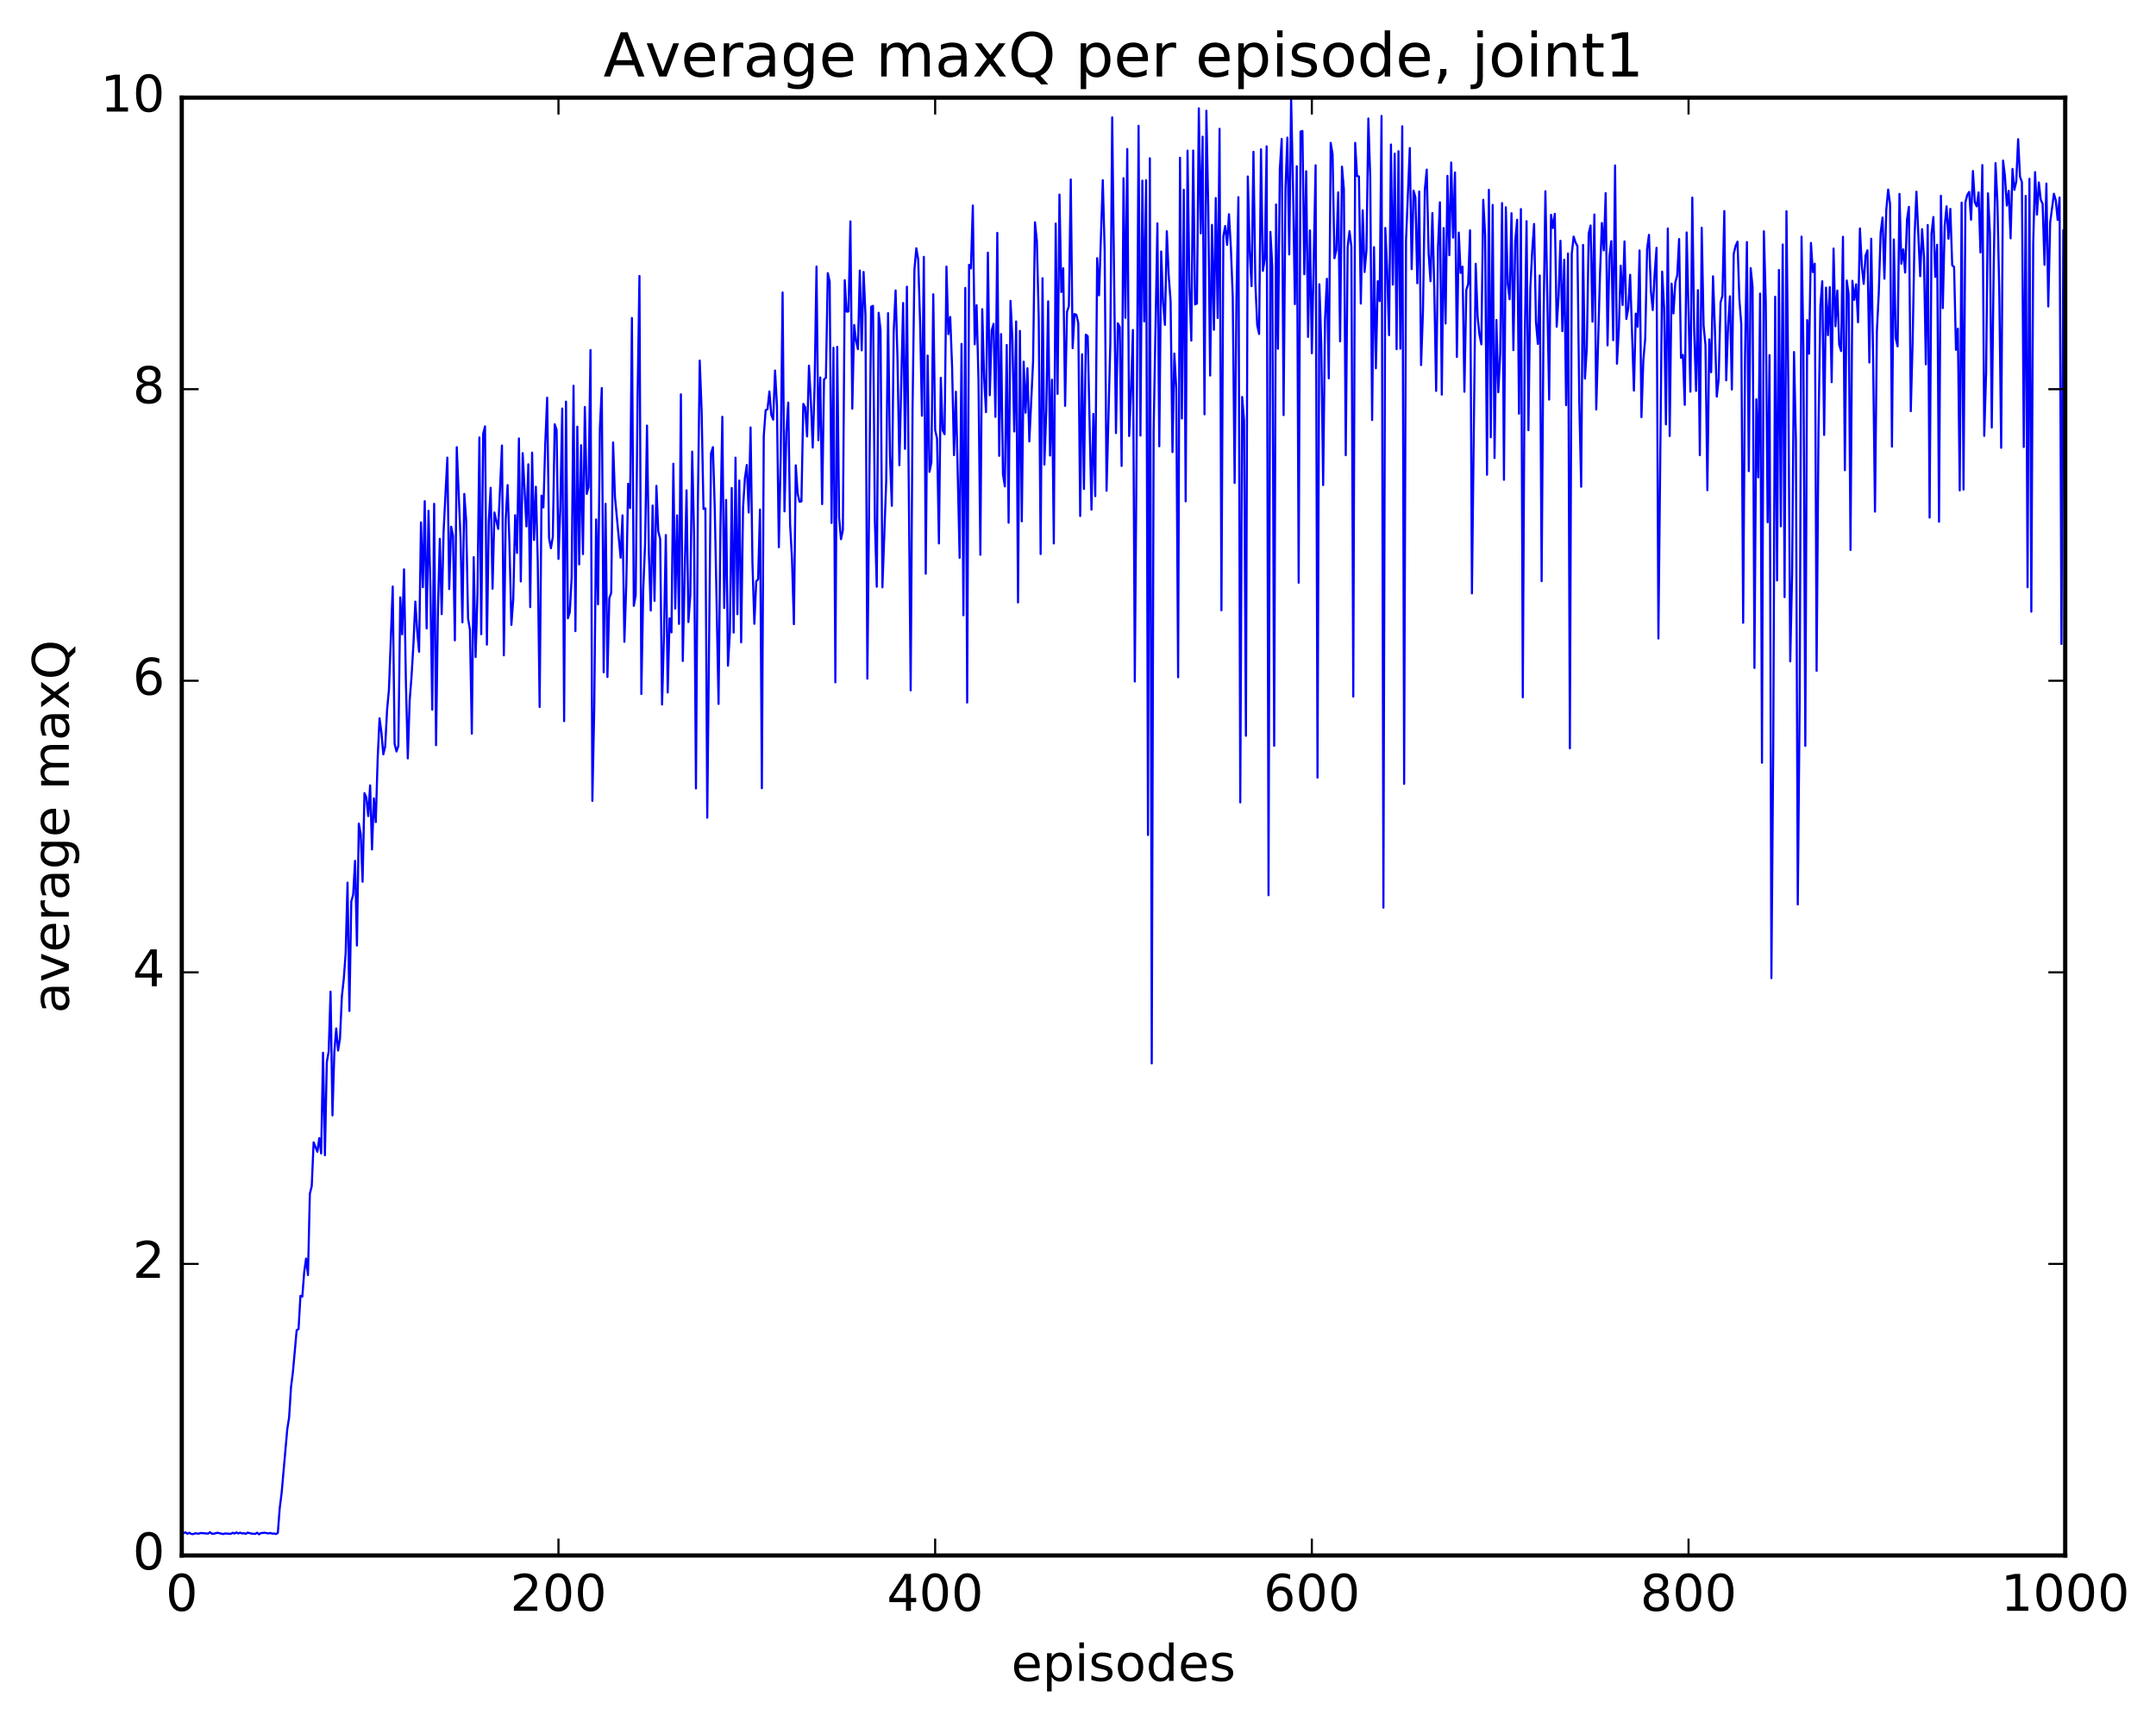 <?xml version="1.0" encoding="utf-8" standalone="no"?>
<!DOCTYPE svg PUBLIC "-//W3C//DTD SVG 1.1//EN"
  "http://www.w3.org/Graphics/SVG/1.1/DTD/svg11.dtd">
<!-- Created with matplotlib (http://matplotlib.org/) -->
<svg height="408pt" version="1.1" viewBox="0 0 511 408" width="511pt" xmlns="http://www.w3.org/2000/svg" xmlns:xlink="http://www.w3.org/1999/xlink">
 <defs>
  <style type="text/css">
*{stroke-linecap:butt;stroke-linejoin:round;stroke-miterlimit:100000;}
  </style>
 </defs>
 <g id="figure_1">
  <g id="patch_1">
   <path d="M 0 408.169 
L 511.954 408.169 
L 511.954 0 
L 0 0 
z
" style="fill:#ffffff;"/>
  </g>
  <g id="axes_1">
   <g id="patch_2">
    <path d="M 43.084 368.742 
L 489.484 368.742 
L 489.484 23.142 
L 43.084 23.142 
z
" style="fill:#ffffff;"/>
   </g>
   <g id="line2d_1">
    <path clip-path="url(#p76c84cde26)" d="M 43.53 363.418 
L 43.977 363.264 
L 44.423 363.604 
L 44.869 363.357 
L 45.316 363.631 
L 45.762 363.681 
L 46.209 363.496 
L 47.101 363.575 
L 47.548 363.417 
L 49.333 363.557 
L 49.78 363.23 
L 50.226 363.589 
L 50.673 363.583 
L 51.565 363.359 
L 52.905 363.666 
L 53.351 363.519 
L 54.69 363.619 
L 55.137 363.367 
L 55.583 363.545 
L 56.029 363.271 
L 56.476 363.527 
L 56.922 363.327 
L 57.369 363.535 
L 57.815 363.467 
L 58.261 363.607 
L 58.708 363.324 
L 59.601 363.551 
L 60.493 363.623 
L 60.94 363.346 
L 61.386 363.723 
L 61.833 363.443 
L 62.725 363.35 
L 63.618 363.525 
L 64.065 363.399 
L 64.511 363.571 
L 64.957 363.529 
L 65.404 363.656 
L 65.85 363.401 
L 66.297 357.52 
L 66.743 353.993 
L 68.082 338.853 
L 68.529 335.957 
L 68.975 328.839 
L 69.421 325.286 
L 70.314 315.341 
L 70.761 315.067 
L 71.207 307.203 
L 71.653 307.38 
L 72.1 301.569 
L 72.546 298.351 
L 72.993 302.26 
L 73.439 282.993 
L 73.885 281.194 
L 74.332 270.797 
L 75.225 273.036 
L 75.671 269.8 
L 76.117 273.448 
L 76.564 249.559 
L 77.01 273.856 
L 77.457 251.764 
L 77.903 249.291 
L 78.349 235.082 
L 78.796 264.409 
L 79.242 249.426 
L 79.689 243.799 
L 80.135 249.038 
L 80.581 246.181 
L 81.028 236.214 
L 81.474 232.103 
L 81.921 226.084 
L 82.367 209.236 
L 82.813 239.658 
L 83.26 213.678 
L 83.706 212.111 
L 84.153 204.066 
L 84.599 224.141 
L 85.045 195.234 
L 85.492 197.73 
L 85.938 209.021 
L 86.385 188.027 
L 86.831 189.058 
L 87.277 193.464 
L 87.724 186.176 
L 88.17 201.379 
L 88.617 189.269 
L 89.063 194.89 
L 89.509 179.89 
L 89.956 170.278 
L 90.402 173.638 
L 90.849 178.832 
L 91.295 176.915 
L 91.741 168.324 
L 92.188 163.452 
L 93.081 139.046 
L 93.527 176.361 
L 93.973 178.146 
L 94.42 176.82 
L 94.866 141.618 
L 95.313 150.376 
L 95.759 134.963 
L 96.205 161.792 
L 96.652 179.787 
L 97.098 166.02 
L 97.545 160.268 
L 97.991 152.684 
L 98.437 142.613 
L 98.884 149.593 
L 99.33 154.498 
L 99.777 123.836 
L 100.223 139.201 
L 100.669 118.814 
L 101.116 148.97 
L 101.562 121.089 
L 102.009 139.226 
L 102.455 168.241 
L 102.901 119.431 
L 103.348 176.669 
L 103.794 144.744 
L 104.241 127.727 
L 104.687 145.589 
L 105.133 126.112 
L 106.026 108.477 
L 106.473 139.645 
L 106.919 124.849 
L 107.365 126.981 
L 107.812 151.798 
L 108.258 106.005 
L 109.151 127.525 
L 109.597 147.539 
L 110.044 117.087 
L 110.49 123.438 
L 110.937 146.665 
L 111.383 149.263 
L 111.829 173.941 
L 112.276 132.078 
L 112.722 155.755 
L 113.169 140.883 
L 113.615 103.701 
L 114.061 150.345 
L 114.508 102.886 
L 114.954 101.07 
L 115.401 152.819 
L 115.847 123.598 
L 116.293 115.63 
L 116.74 139.554 
L 117.186 121.489 
L 118.079 125.385 
L 118.972 105.61 
L 119.418 155.35 
L 119.865 123.156 
L 120.311 114.988 
L 120.757 129.387 
L 121.204 148.147 
L 121.65 142.036 
L 122.097 122.126 
L 122.543 131.079 
L 122.989 103.938 
L 123.436 137.839 
L 123.882 107.429 
L 124.775 124.795 
L 125.221 110.068 
L 125.668 143.926 
L 126.114 107.298 
L 126.561 128.007 
L 127.007 115.389 
L 127.453 132.949 
L 127.9 167.594 
L 128.346 117.485 
L 128.793 120.296 
L 129.239 105.092 
L 129.685 94.272 
L 130.132 127.564 
L 130.578 129.964 
L 131.025 127.247 
L 131.471 100.574 
L 131.917 101.891 
L 132.364 132.495 
L 132.81 120.185 
L 133.257 96.85 
L 133.703 170.953 
L 134.149 95.2 
L 134.596 146.571 
L 135.042 145.13 
L 135.489 136.96 
L 135.935 91.44 
L 136.381 149.619 
L 136.828 101.147 
L 137.274 133.788 
L 137.721 105.562 
L 138.167 131.347 
L 138.613 96.475 
L 139.06 117.094 
L 139.506 115.397 
L 139.953 82.978 
L 140.399 189.859 
L 140.845 167.853 
L 141.292 123.134 
L 141.738 143.266 
L 142.185 101.479 
L 142.631 91.987 
L 143.077 159.368 
L 143.524 119.418 
L 143.97 160.488 
L 144.417 141.819 
L 144.863 140.525 
L 145.309 104.872 
L 145.756 117.818 
L 147.095 132.202 
L 147.541 122.17 
L 147.988 152.151 
L 148.434 138.598 
L 148.881 114.681 
L 149.327 120.459 
L 149.773 75.378 
L 150.22 143.623 
L 150.666 141.135 
L 151.113 94.398 
L 151.559 65.424 
L 152.005 164.51 
L 152.452 139.932 
L 152.898 128.883 
L 153.345 100.897 
L 153.791 131.01 
L 154.237 144.736 
L 154.684 119.839 
L 155.13 142.434 
L 155.577 115.183 
L 156.023 125.944 
L 156.469 127.791 
L 156.916 167.018 
L 157.362 150.934 
L 157.809 126.84 
L 158.255 164.16 
L 158.701 146.584 
L 159.148 149.917 
L 159.594 109.929 
L 160.041 144.272 
L 160.487 122.161 
L 160.933 147.899 
L 161.38 93.482 
L 161.826 156.7 
L 162.719 116.236 
L 163.165 147.462 
L 163.612 141.004 
L 164.058 107.06 
L 164.505 127.049 
L 164.951 186.903 
L 165.397 120.029 
L 165.844 85.481 
L 166.29 97.246 
L 166.737 120.655 
L 167.183 120.508 
L 167.629 193.842 
L 168.522 107.467 
L 168.969 105.998 
L 169.415 120.774 
L 170.308 166.87 
L 170.754 124.79 
L 171.201 98.812 
L 171.647 144.132 
L 172.093 118.509 
L 172.54 157.816 
L 172.986 149.977 
L 173.433 115.688 
L 173.879 149.953 
L 174.325 108.491 
L 174.772 145.597 
L 175.218 113.919 
L 175.665 152.279 
L 176.111 120.372 
L 176.557 113.31 
L 177.004 110.216 
L 177.45 121.492 
L 177.897 101.335 
L 178.343 133.521 
L 178.789 147.878 
L 179.236 137.811 
L 179.682 137.337 
L 180.129 120.789 
L 180.575 186.854 
L 181.021 103.374 
L 181.468 97.247 
L 181.914 97.009 
L 182.361 92.8 
L 182.807 98.336 
L 183.253 99.476 
L 183.7 87.839 
L 184.146 96.202 
L 184.593 129.727 
L 185.039 108.043 
L 185.485 69.342 
L 185.932 121.231 
L 186.378 102.389 
L 186.825 95.429 
L 187.271 124.35 
L 187.717 132.576 
L 188.164 147.976 
L 188.61 110.309 
L 189.057 116.998 
L 189.503 118.95 
L 189.949 118.861 
L 190.396 95.74 
L 190.842 96.591 
L 191.289 103.464 
L 191.735 86.683 
L 192.181 94.941 
L 192.628 106.101 
L 193.074 91.476 
L 193.521 63.187 
L 193.967 104.372 
L 194.413 89.488 
L 194.86 119.509 
L 195.306 89.944 
L 195.753 89.548 
L 196.199 64.752 
L 196.645 66.781 
L 197.092 123.975 
L 197.538 82.438 
L 197.985 161.753 
L 198.431 82.23 
L 198.877 122.604 
L 199.324 127.832 
L 199.77 125.658 
L 200.217 66.423 
L 200.663 73.887 
L 201.109 73.836 
L 201.556 52.485 
L 202.002 96.881 
L 202.449 77.027 
L 202.895 80.781 
L 203.341 82.771 
L 203.788 64.13 
L 204.234 83.063 
L 204.681 64.47 
L 205.127 74.678 
L 205.573 160.88 
L 206.466 72.712 
L 206.913 72.505 
L 207.359 123.554 
L 207.805 139.093 
L 208.252 74.152 
L 208.698 78.29 
L 209.145 139.238 
L 210.037 114.226 
L 210.484 74.23 
L 210.93 107.921 
L 211.377 119.917 
L 211.823 78.605 
L 212.269 68.855 
L 212.716 84.964 
L 213.162 110.293 
L 214.055 71.833 
L 214.501 106.404 
L 214.948 67.961 
L 215.841 163.654 
L 216.287 96.86 
L 216.733 63.87 
L 217.18 58.856 
L 217.626 61.505 
L 218.073 76.356 
L 218.519 98.566 
L 218.965 60.892 
L 219.412 136.009 
L 219.858 84.289 
L 220.305 111.857 
L 220.751 109.575 
L 221.197 69.76 
L 221.644 101.97 
L 222.09 103.939 
L 222.537 128.824 
L 222.983 89.568 
L 223.429 102.052 
L 223.876 102.935 
L 224.322 63.195 
L 224.769 79.21 
L 225.215 75.143 
L 225.661 87.061 
L 226.108 107.892 
L 226.554 92.866 
L 227.447 132.247 
L 227.893 81.525 
L 228.34 145.866 
L 228.786 68.253 
L 229.233 166.546 
L 229.679 62.779 
L 230.125 63.621 
L 230.572 48.72 
L 231.018 81.623 
L 231.465 72.336 
L 231.911 89.932 
L 232.357 131.515 
L 232.804 73.294 
L 233.25 89.498 
L 233.697 97.699 
L 234.143 59.893 
L 234.589 93.693 
L 235.036 78.352 
L 235.482 76.756 
L 235.929 98.82 
L 236.375 55.202 
L 236.821 108.062 
L 237.268 79.2 
L 237.714 112.411 
L 238.161 115.308 
L 238.607 81.774 
L 239.053 123.917 
L 239.5 71.333 
L 239.946 80.287 
L 240.393 102.281 
L 240.839 76.197 
L 241.285 142.819 
L 241.732 78.441 
L 242.178 123.585 
L 242.625 85.734 
L 243.071 97.837 
L 243.517 87.304 
L 243.964 104.643 
L 244.857 85.594 
L 245.303 52.691 
L 245.749 57.104 
L 246.196 75.525 
L 246.642 131.339 
L 247.089 65.953 
L 247.535 110.137 
L 247.981 97.313 
L 248.428 71.426 
L 248.874 107.994 
L 249.321 90.013 
L 249.767 128.826 
L 250.213 53.004 
L 250.66 93.37 
L 251.106 46.123 
L 251.553 69.243 
L 251.999 63.593 
L 252.445 96.211 
L 252.892 73.916 
L 253.338 72.547 
L 253.785 42.54 
L 254.231 82.528 
L 254.677 74.437 
L 255.124 74.654 
L 255.57 76.63 
L 256.017 122.323 
L 256.463 83.99 
L 256.909 115.918 
L 257.356 79.324 
L 257.802 79.7 
L 258.695 120.824 
L 259.141 98.125 
L 259.588 117.609 
L 260.034 61.207 
L 260.481 70.017 
L 261.373 42.714 
L 261.82 59.448 
L 262.266 116.34 
L 263.159 81.627 
L 263.605 27.829 
L 264.498 102.662 
L 264.945 76.635 
L 265.391 77.518 
L 265.837 110.459 
L 266.284 42.248 
L 266.73 75.335 
L 267.177 35.325 
L 267.623 103.363 
L 268.069 92.6 
L 268.516 78.228 
L 268.962 161.564 
L 269.409 103.608 
L 269.855 29.824 
L 270.301 103.262 
L 270.748 42.823 
L 271.194 76.198 
L 271.641 42.742 
L 272.087 197.946 
L 272.533 37.522 
L 272.98 252.093 
L 273.426 102.073 
L 274.319 52.942 
L 274.765 105.787 
L 275.212 59.607 
L 275.658 71.648 
L 276.105 77.011 
L 276.551 54.817 
L 276.997 65.319 
L 277.444 71.327 
L 277.89 107.179 
L 278.337 83.809 
L 278.783 92.067 
L 279.229 160.554 
L 279.676 37.399 
L 280.122 99.215 
L 280.569 44.989 
L 281.015 118.857 
L 281.461 35.706 
L 281.908 67.727 
L 282.354 80.743 
L 282.801 35.684 
L 283.247 72.161 
L 283.693 71.957 
L 284.14 25.683 
L 284.586 55.318 
L 285.033 32.399 
L 285.479 98.217 
L 285.925 26.257 
L 286.372 49.303 
L 286.818 89.026 
L 287.265 53.303 
L 287.711 78.177 
L 288.157 46.941 
L 288.604 75.395 
L 289.05 30.534 
L 289.497 144.679 
L 289.943 56.044 
L 290.389 53.579 
L 290.836 58.061 
L 291.282 50.785 
L 291.729 58.639 
L 292.175 70.278 
L 292.621 114.479 
L 293.068 70.129 
L 293.514 46.737 
L 293.961 190.221 
L 294.407 94.094 
L 294.853 99.651 
L 295.3 174.419 
L 295.746 41.835 
L 296.193 59.477 
L 296.639 67.833 
L 297.085 35.982 
L 297.532 67.029 
L 297.978 77.087 
L 298.425 79.174 
L 298.871 35.389 
L 299.317 64.222 
L 299.764 61.368 
L 300.21 34.694 
L 300.657 212.218 
L 301.103 54.969 
L 301.549 63.297 
L 301.996 176.796 
L 302.442 48.48 
L 302.889 82.686 
L 303.335 40.146 
L 303.781 32.929 
L 304.228 98.406 
L 304.674 44.657 
L 305.121 32.612 
L 305.567 60.317 
L 306.013 23.368 
L 306.46 44.167 
L 306.906 72.104 
L 307.353 39.407 
L 307.799 138.144 
L 308.245 31.205 
L 308.692 31.044 
L 309.138 65.006 
L 309.585 40.596 
L 310.031 79.867 
L 310.477 54.633 
L 310.924 83.732 
L 311.817 39.19 
L 312.263 184.343 
L 312.709 67.392 
L 313.156 81.514 
L 313.602 114.984 
L 314.049 75.878 
L 314.495 66.087 
L 314.941 89.685 
L 315.388 33.862 
L 315.834 36.554 
L 316.281 61.216 
L 316.727 59.31 
L 317.173 45.595 
L 317.62 80.928 
L 318.066 39.506 
L 318.513 44.837 
L 318.959 107.916 
L 319.405 58.57 
L 319.852 54.793 
L 320.298 58.515 
L 320.745 165.127 
L 321.191 33.868 
L 321.637 41.728 
L 322.084 41.828 
L 322.53 71.968 
L 322.977 49.848 
L 323.423 64.48 
L 323.869 59.271 
L 324.316 28.092 
L 324.762 42.065 
L 325.209 99.577 
L 325.655 58.594 
L 326.101 87.296 
L 326.548 66.645 
L 326.994 71.381 
L 327.441 27.49 
L 327.887 215.166 
L 328.333 54.032 
L 328.78 64.086 
L 329.226 79.462 
L 329.673 34.256 
L 330.119 67.47 
L 330.565 36.437 
L 331.012 82.779 
L 331.458 35.855 
L 331.905 82.651 
L 332.351 29.931 
L 332.797 185.824 
L 333.244 57.003 
L 334.137 35.099 
L 334.583 63.798 
L 335.029 45.182 
L 335.476 46.813 
L 335.922 67.141 
L 336.369 45.395 
L 336.815 86.545 
L 337.261 73.856 
L 337.708 44.936 
L 338.154 40.204 
L 338.601 60.096 
L 339.047 66.682 
L 339.493 50.508 
L 339.94 68.548 
L 340.386 92.676 
L 340.833 58.483 
L 341.279 47.959 
L 341.725 93.546 
L 342.172 54.059 
L 342.618 76.7 
L 343.065 41.69 
L 343.511 60.504 
L 343.957 38.521 
L 344.404 56.33 
L 344.85 40.884 
L 345.297 84.619 
L 345.743 55.14 
L 346.189 64.697 
L 346.636 63.207 
L 347.082 92.873 
L 347.529 68.743 
L 347.975 67.361 
L 348.421 54.603 
L 348.868 140.668 
L 349.761 62.527 
L 350.207 74.988 
L 350.653 79.337 
L 351.1 81.63 
L 351.546 47.368 
L 351.993 55.747 
L 352.439 112.543 
L 352.885 44.99 
L 353.332 103.667 
L 353.778 48.576 
L 354.225 108.578 
L 354.671 75.849 
L 355.117 92.983 
L 355.564 83.962 
L 356.01 48.151 
L 356.457 113.742 
L 356.903 49.133 
L 357.349 67.231 
L 357.796 70.941 
L 358.242 50.548 
L 358.689 83.003 
L 359.135 57.155 
L 359.581 52.097 
L 360.028 98.066 
L 360.474 49.562 
L 360.921 165.299 
L 361.367 82.964 
L 361.813 52.428 
L 362.26 101.978 
L 362.706 68.295 
L 363.153 59.56 
L 363.599 53.087 
L 364.045 76.311 
L 364.492 81.536 
L 364.938 65.302 
L 365.385 137.773 
L 365.831 76.993 
L 366.277 45.336 
L 367.17 94.724 
L 367.617 50.916 
L 368.063 54.047 
L 368.509 50.701 
L 368.956 77.444 
L 369.402 70.194 
L 369.849 57.079 
L 370.295 78.497 
L 370.741 61.579 
L 371.188 96.049 
L 371.634 60.102 
L 372.081 177.395 
L 372.527 60.226 
L 372.973 56.081 
L 373.42 57.473 
L 373.866 58.328 
L 374.313 95.335 
L 374.759 115.392 
L 375.205 58.064 
L 375.652 89.738 
L 376.098 82.473 
L 376.545 55.345 
L 376.991 53.453 
L 377.437 76.25 
L 377.884 50.856 
L 378.33 97.074 
L 379.223 65.011 
L 379.669 52.867 
L 380.116 59.347 
L 380.562 45.776 
L 381.009 81.876 
L 381.455 60.729 
L 381.901 57.159 
L 382.348 80.639 
L 382.794 39.218 
L 383.241 86.217 
L 383.687 78.035 
L 384.133 62.975 
L 384.58 72.302 
L 385.026 57.229 
L 385.473 75.622 
L 385.919 73.069 
L 386.365 65.133 
L 387.258 92.601 
L 387.705 74.34 
L 388.151 77.458 
L 388.597 59.365 
L 389.044 98.894 
L 389.49 85.493 
L 389.937 80.272 
L 390.383 59 
L 390.829 55.667 
L 391.276 68.87 
L 391.722 73.498 
L 392.169 65.059 
L 392.615 58.744 
L 393.061 151.371 
L 393.954 64.39 
L 394.401 72.824 
L 394.847 100.604 
L 395.293 54.152 
L 395.74 103.364 
L 396.186 67.233 
L 396.633 74.305 
L 397.079 66.896 
L 397.525 65.243 
L 397.972 56.661 
L 398.418 84.818 
L 398.865 84.121 
L 399.311 95.964 
L 399.757 55.1 
L 400.65 92.851 
L 401.097 46.845 
L 401.543 78.409 
L 401.989 92.679 
L 402.436 68.781 
L 402.882 107.908 
L 403.329 53.978 
L 403.775 77.21 
L 404.221 81.804 
L 404.668 116.212 
L 405.114 80.454 
L 405.561 88.235 
L 406.007 65.499 
L 406.453 78.084 
L 406.9 94.026 
L 407.346 89.893 
L 407.793 71.709 
L 408.239 70.12 
L 408.685 50.033 
L 409.132 90.166 
L 409.578 77.216 
L 410.025 70.243 
L 410.471 92.344 
L 410.917 60.18 
L 411.364 58.304 
L 411.81 57.283 
L 412.257 71.055 
L 412.703 76.821 
L 413.149 147.635 
L 413.596 84.742 
L 414.042 57.387 
L 414.489 111.689 
L 414.935 63.571 
L 415.381 67.987 
L 415.828 158.334 
L 416.274 94.654 
L 416.721 113.164 
L 417.167 69.6 
L 417.613 180.819 
L 418.06 54.829 
L 418.506 71.515 
L 418.953 123.799 
L 419.399 84.188 
L 419.845 231.877 
L 420.292 175.729 
L 420.738 70.347 
L 421.185 137.598 
L 421.631 63.999 
L 422.077 124.768 
L 422.524 57.972 
L 422.97 141.556 
L 423.417 50.067 
L 423.863 92.663 
L 424.309 156.801 
L 424.756 135.871 
L 425.202 83.452 
L 425.649 104.22 
L 426.095 214.41 
L 426.541 166.792 
L 426.988 56.093 
L 427.434 82.503 
L 427.881 176.824 
L 428.327 75.879 
L 428.773 83.851 
L 429.22 57.586 
L 429.666 64.508 
L 430.113 62.507 
L 430.559 159.02 
L 431.005 102.072 
L 431.452 72.588 
L 431.898 66.669 
L 432.345 103.1 
L 432.791 68.176 
L 433.237 79.46 
L 433.684 68.078 
L 434.13 90.596 
L 434.577 58.923 
L 435.023 77.347 
L 435.469 68.882 
L 435.916 81.681 
L 436.362 83.224 
L 436.809 56.124 
L 437.255 111.462 
L 437.701 66.488 
L 438.148 69.755 
L 438.594 130.368 
L 439.041 66.571 
L 439.487 71.086 
L 439.933 67.401 
L 440.38 76.398 
L 440.826 54.155 
L 441.273 62.996 
L 441.719 67.298 
L 442.165 60.57 
L 442.612 59.338 
L 443.058 85.937 
L 443.505 56.595 
L 443.951 84.97 
L 444.397 121.28 
L 444.844 78.568 
L 445.29 69.524 
L 445.737 55.187 
L 446.183 51.565 
L 446.629 66.074 
L 447.076 49.727 
L 447.522 44.934 
L 447.969 48.361 
L 448.415 105.879 
L 448.861 56.762 
L 449.308 80.134 
L 449.754 82.119 
L 450.201 45.971 
L 450.647 62.515 
L 451.093 59.12 
L 451.54 64.605 
L 451.986 52.045 
L 452.433 49.044 
L 452.879 97.485 
L 453.325 80.774 
L 453.772 56.107 
L 454.218 45.435 
L 455.111 65.485 
L 455.557 54.331 
L 456.004 60.915 
L 456.45 86.366 
L 456.897 53.336 
L 457.343 122.698 
L 457.789 55.424 
L 458.236 51.446 
L 458.682 65.637 
L 459.129 58.019 
L 459.575 123.681 
L 460.021 46.402 
L 460.468 73.047 
L 460.914 53.635 
L 461.361 48.91 
L 461.807 56.597 
L 462.253 49.514 
L 462.7 62.899 
L 463.146 63.271 
L 463.593 82.934 
L 464.039 77.919 
L 464.485 116.255 
L 464.932 48.04 
L 465.378 116.054 
L 465.825 47.976 
L 466.271 46.204 
L 466.717 45.498 
L 467.164 52.083 
L 467.61 40.538 
L 468.057 47.939 
L 468.503 48.928 
L 468.949 45.614 
L 469.396 59.85 
L 469.842 39.128 
L 470.289 103.324 
L 470.735 88.382 
L 471.181 45.825 
L 471.628 55.296 
L 472.074 101.354 
L 472.521 63.951 
L 472.967 38.664 
L 473.413 47.884 
L 473.86 69.558 
L 474.306 106.159 
L 474.753 38.065 
L 475.199 41.814 
L 475.645 48.735 
L 476.092 45.238 
L 476.538 56.491 
L 476.985 40.04 
L 477.431 45.006 
L 477.877 43.062 
L 478.324 32.996 
L 478.77 41.884 
L 479.217 43.181 
L 479.663 105.966 
L 480.109 46.441 
L 480.556 139.224 
L 481.002 42.387 
L 481.449 144.991 
L 481.895 57.768 
L 482.341 40.801 
L 482.788 50.874 
L 483.234 43.249 
L 483.681 47.343 
L 484.127 48.302 
L 484.573 62.769 
L 485.02 43.516 
L 485.466 72.653 
L 485.913 52.756 
L 486.805 45.932 
L 487.252 47.509 
L 487.698 52.159 
L 488.145 46.809 
L 488.591 152.661 
L 489.037 54.58 
L 489.484 147.06 
L 489.484 147.06 
" style="fill:none;stroke:#0000ff;stroke-linecap:square;stroke-width:0.5;"/>
   </g>
   <g id="patch_3">
    <path d="M 489.484 368.742 
L 489.484 23.142 
" style="fill:none;stroke:#000000;stroke-linecap:square;stroke-linejoin:miter;"/>
   </g>
   <g id="patch_4">
    <path d="M 43.084 368.742 
L 43.084 23.142 
" style="fill:none;stroke:#000000;stroke-linecap:square;stroke-linejoin:miter;"/>
   </g>
   <g id="patch_5">
    <path d="M 43.084 368.742 
L 489.484 368.742 
" style="fill:none;stroke:#000000;stroke-linecap:square;stroke-linejoin:miter;"/>
   </g>
   <g id="patch_6">
    <path d="M 43.084 23.142 
L 489.484 23.142 
" style="fill:none;stroke:#000000;stroke-linecap:square;stroke-linejoin:miter;"/>
   </g>
   <g id="matplotlib.axis_1">
    <g id="xtick_1">
     <g id="line2d_2">
      <defs>
       <path d="M 0 0 
L 0 -4 
" id="m412de9a8bb" style="stroke:#000000;stroke-width:0.5;"/>
      </defs>
      <g>
       <use style="stroke:#000000;stroke-width:0.5;" x="43.084" xlink:href="#m412de9a8bb" y="368.742"/>
      </g>
     </g>
     <g id="line2d_3">
      <defs>
       <path d="M 0 0 
L 0 4 
" id="m0c6e5efc5b" style="stroke:#000000;stroke-width:0.5;"/>
      </defs>
      <g>
       <use style="stroke:#000000;stroke-width:0.5;" x="43.084" xlink:href="#m0c6e5efc5b" y="23.142"/>
      </g>
     </g>
     <g id="text_1">
      <!-- 0 -->
      <defs>
       <path d="M 31.781 66.406 
Q 24.172 66.406 20.328 58.906 
Q 16.5 51.422 16.5 36.375 
Q 16.5 21.391 20.328 13.891 
Q 24.172 6.391 31.781 6.391 
Q 39.453 6.391 43.281 13.891 
Q 47.125 21.391 47.125 36.375 
Q 47.125 51.422 43.281 58.906 
Q 39.453 66.406 31.781 66.406 
M 31.781 74.219 
Q 44.047 74.219 50.516 64.516 
Q 56.984 54.828 56.984 36.375 
Q 56.984 17.969 50.516 8.266 
Q 44.047 -1.422 31.781 -1.422 
Q 19.531 -1.422 13.062 8.266 
Q 6.594 17.969 6.594 36.375 
Q 6.594 54.828 13.062 64.516 
Q 19.531 74.219 31.781 74.219 
" id="BitstreamVeraSans-Roman-30"/>
      </defs>
      <g transform="translate(39.266 381.86)scale(0.12 -0.12)">
       <use xlink:href="#BitstreamVeraSans-Roman-30"/>
      </g>
     </g>
    </g>
    <g id="xtick_2">
     <g id="line2d_4">
      <g>
       <use style="stroke:#000000;stroke-width:0.5;" x="132.364" xlink:href="#m412de9a8bb" y="368.742"/>
      </g>
     </g>
     <g id="line2d_5">
      <g>
       <use style="stroke:#000000;stroke-width:0.5;" x="132.364" xlink:href="#m0c6e5efc5b" y="23.142"/>
      </g>
     </g>
     <g id="text_2">
      <!-- 200 -->
      <defs>
       <path d="M 19.188 8.297 
L 53.609 8.297 
L 53.609 0 
L 7.328 0 
L 7.328 8.297 
Q 12.938 14.109 22.625 23.891 
Q 32.328 33.688 34.812 36.531 
Q 39.547 41.844 41.422 45.531 
Q 43.312 49.219 43.312 52.781 
Q 43.312 58.594 39.234 62.25 
Q 35.156 65.922 28.609 65.922 
Q 23.969 65.922 18.812 64.312 
Q 13.672 62.703 7.812 59.422 
L 7.812 69.391 
Q 13.766 71.781 18.938 73 
Q 24.125 74.219 28.422 74.219 
Q 39.75 74.219 46.484 68.547 
Q 53.219 62.891 53.219 53.422 
Q 53.219 48.922 51.531 44.891 
Q 49.859 40.875 45.406 35.406 
Q 44.188 33.984 37.641 27.219 
Q 31.109 20.453 19.188 8.297 
" id="BitstreamVeraSans-Roman-32"/>
      </defs>
      <g transform="translate(120.911 381.86)scale(0.12 -0.12)">
       <use xlink:href="#BitstreamVeraSans-Roman-32"/>
       <use x="63.623" xlink:href="#BitstreamVeraSans-Roman-30"/>
       <use x="127.246" xlink:href="#BitstreamVeraSans-Roman-30"/>
      </g>
     </g>
    </g>
    <g id="xtick_3">
     <g id="line2d_6">
      <g>
       <use style="stroke:#000000;stroke-width:0.5;" x="221.644" xlink:href="#m412de9a8bb" y="368.742"/>
      </g>
     </g>
     <g id="line2d_7">
      <g>
       <use style="stroke:#000000;stroke-width:0.5;" x="221.644" xlink:href="#m0c6e5efc5b" y="23.142"/>
      </g>
     </g>
     <g id="text_3">
      <!-- 400 -->
      <defs>
       <path d="M 37.797 64.312 
L 12.891 25.391 
L 37.797 25.391 
z
M 35.203 72.906 
L 47.609 72.906 
L 47.609 25.391 
L 58.016 25.391 
L 58.016 17.188 
L 47.609 17.188 
L 47.609 0 
L 37.797 0 
L 37.797 17.188 
L 4.891 17.188 
L 4.891 26.703 
z
" id="BitstreamVeraSans-Roman-34"/>
      </defs>
      <g transform="translate(210.191 381.86)scale(0.12 -0.12)">
       <use xlink:href="#BitstreamVeraSans-Roman-34"/>
       <use x="63.623" xlink:href="#BitstreamVeraSans-Roman-30"/>
       <use x="127.246" xlink:href="#BitstreamVeraSans-Roman-30"/>
      </g>
     </g>
    </g>
    <g id="xtick_4">
     <g id="line2d_8">
      <g>
       <use style="stroke:#000000;stroke-width:0.5;" x="310.924" xlink:href="#m412de9a8bb" y="368.742"/>
      </g>
     </g>
     <g id="line2d_9">
      <g>
       <use style="stroke:#000000;stroke-width:0.5;" x="310.924" xlink:href="#m0c6e5efc5b" y="23.142"/>
      </g>
     </g>
     <g id="text_4">
      <!-- 600 -->
      <defs>
       <path d="M 33.016 40.375 
Q 26.375 40.375 22.484 35.828 
Q 18.609 31.297 18.609 23.391 
Q 18.609 15.531 22.484 10.953 
Q 26.375 6.391 33.016 6.391 
Q 39.656 6.391 43.531 10.953 
Q 47.406 15.531 47.406 23.391 
Q 47.406 31.297 43.531 35.828 
Q 39.656 40.375 33.016 40.375 
M 52.594 71.297 
L 52.594 62.312 
Q 48.875 64.062 45.094 64.984 
Q 41.312 65.922 37.594 65.922 
Q 27.828 65.922 22.672 59.328 
Q 17.531 52.734 16.797 39.406 
Q 19.672 43.656 24.016 45.922 
Q 28.375 48.188 33.594 48.188 
Q 44.578 48.188 50.953 41.516 
Q 57.328 34.859 57.328 23.391 
Q 57.328 12.156 50.688 5.359 
Q 44.047 -1.422 33.016 -1.422 
Q 20.359 -1.422 13.672 8.266 
Q 6.984 17.969 6.984 36.375 
Q 6.984 53.656 15.188 63.938 
Q 23.391 74.219 37.203 74.219 
Q 40.922 74.219 44.703 73.484 
Q 48.484 72.75 52.594 71.297 
" id="BitstreamVeraSans-Roman-36"/>
      </defs>
      <g transform="translate(299.471 381.86)scale(0.12 -0.12)">
       <use xlink:href="#BitstreamVeraSans-Roman-36"/>
       <use x="63.623" xlink:href="#BitstreamVeraSans-Roman-30"/>
       <use x="127.246" xlink:href="#BitstreamVeraSans-Roman-30"/>
      </g>
     </g>
    </g>
    <g id="xtick_5">
     <g id="line2d_10">
      <g>
       <use style="stroke:#000000;stroke-width:0.5;" x="400.204" xlink:href="#m412de9a8bb" y="368.742"/>
      </g>
     </g>
     <g id="line2d_11">
      <g>
       <use style="stroke:#000000;stroke-width:0.5;" x="400.204" xlink:href="#m0c6e5efc5b" y="23.142"/>
      </g>
     </g>
     <g id="text_5">
      <!-- 800 -->
      <defs>
       <path d="M 31.781 34.625 
Q 24.75 34.625 20.719 30.859 
Q 16.703 27.094 16.703 20.516 
Q 16.703 13.922 20.719 10.156 
Q 24.75 6.391 31.781 6.391 
Q 38.812 6.391 42.859 10.172 
Q 46.922 13.969 46.922 20.516 
Q 46.922 27.094 42.891 30.859 
Q 38.875 34.625 31.781 34.625 
M 21.922 38.812 
Q 15.578 40.375 12.031 44.719 
Q 8.5 49.078 8.5 55.328 
Q 8.5 64.062 14.719 69.141 
Q 20.953 74.219 31.781 74.219 
Q 42.672 74.219 48.875 69.141 
Q 55.078 64.062 55.078 55.328 
Q 55.078 49.078 51.531 44.719 
Q 48 40.375 41.703 38.812 
Q 48.828 37.156 52.797 32.312 
Q 56.781 27.484 56.781 20.516 
Q 56.781 9.906 50.312 4.234 
Q 43.844 -1.422 31.781 -1.422 
Q 19.734 -1.422 13.25 4.234 
Q 6.781 9.906 6.781 20.516 
Q 6.781 27.484 10.781 32.312 
Q 14.797 37.156 21.922 38.812 
M 18.312 54.391 
Q 18.312 48.734 21.844 45.562 
Q 25.391 42.391 31.781 42.391 
Q 38.141 42.391 41.719 45.562 
Q 45.312 48.734 45.312 54.391 
Q 45.312 60.062 41.719 63.234 
Q 38.141 66.406 31.781 66.406 
Q 25.391 66.406 21.844 63.234 
Q 18.312 60.062 18.312 54.391 
" id="BitstreamVeraSans-Roman-38"/>
      </defs>
      <g transform="translate(388.751 381.86)scale(0.12 -0.12)">
       <use xlink:href="#BitstreamVeraSans-Roman-38"/>
       <use x="63.623" xlink:href="#BitstreamVeraSans-Roman-30"/>
       <use x="127.246" xlink:href="#BitstreamVeraSans-Roman-30"/>
      </g>
     </g>
    </g>
    <g id="xtick_6">
     <g id="line2d_12">
      <g>
       <use style="stroke:#000000;stroke-width:0.5;" x="489.484" xlink:href="#m412de9a8bb" y="368.742"/>
      </g>
     </g>
     <g id="line2d_13">
      <g>
       <use style="stroke:#000000;stroke-width:0.5;" x="489.484" xlink:href="#m0c6e5efc5b" y="23.142"/>
      </g>
     </g>
     <g id="text_6">
      <!-- 1000 -->
      <defs>
       <path d="M 12.406 8.297 
L 28.516 8.297 
L 28.516 63.922 
L 10.984 60.406 
L 10.984 69.391 
L 28.422 72.906 
L 38.281 72.906 
L 38.281 8.297 
L 54.391 8.297 
L 54.391 0 
L 12.406 0 
z
" id="BitstreamVeraSans-Roman-31"/>
      </defs>
      <g transform="translate(474.214 381.86)scale(0.12 -0.12)">
       <use xlink:href="#BitstreamVeraSans-Roman-31"/>
       <use x="63.623" xlink:href="#BitstreamVeraSans-Roman-30"/>
       <use x="127.246" xlink:href="#BitstreamVeraSans-Roman-30"/>
       <use x="190.869" xlink:href="#BitstreamVeraSans-Roman-30"/>
      </g>
     </g>
    </g>
    <g id="text_7">
     <!-- episodes -->
     <defs>
      <path d="M 45.406 46.391 
L 45.406 75.984 
L 54.391 75.984 
L 54.391 0 
L 45.406 0 
L 45.406 8.203 
Q 42.578 3.328 38.25 0.953 
Q 33.938 -1.422 27.875 -1.422 
Q 17.969 -1.422 11.734 6.484 
Q 5.516 14.406 5.516 27.297 
Q 5.516 40.188 11.734 48.094 
Q 17.969 56 27.875 56 
Q 33.938 56 38.25 53.625 
Q 42.578 51.266 45.406 46.391 
M 14.797 27.297 
Q 14.797 17.391 18.875 11.75 
Q 22.953 6.109 30.078 6.109 
Q 37.203 6.109 41.297 11.75 
Q 45.406 17.391 45.406 27.297 
Q 45.406 37.203 41.297 42.844 
Q 37.203 48.484 30.078 48.484 
Q 22.953 48.484 18.875 42.844 
Q 14.797 37.203 14.797 27.297 
" id="BitstreamVeraSans-Roman-64"/>
      <path d="M 30.609 48.391 
Q 23.391 48.391 19.188 42.75 
Q 14.984 37.109 14.984 27.297 
Q 14.984 17.484 19.156 11.844 
Q 23.344 6.203 30.609 6.203 
Q 37.797 6.203 41.984 11.859 
Q 46.188 17.531 46.188 27.297 
Q 46.188 37.016 41.984 42.703 
Q 37.797 48.391 30.609 48.391 
M 30.609 56 
Q 42.328 56 49.016 48.375 
Q 55.719 40.766 55.719 27.297 
Q 55.719 13.875 49.016 6.219 
Q 42.328 -1.422 30.609 -1.422 
Q 18.844 -1.422 12.172 6.219 
Q 5.516 13.875 5.516 27.297 
Q 5.516 40.766 12.172 48.375 
Q 18.844 56 30.609 56 
" id="BitstreamVeraSans-Roman-6f"/>
      <path d="M 9.422 54.688 
L 18.406 54.688 
L 18.406 0 
L 9.422 0 
z
M 9.422 75.984 
L 18.406 75.984 
L 18.406 64.594 
L 9.422 64.594 
z
" id="BitstreamVeraSans-Roman-69"/>
      <path d="M 18.109 8.203 
L 18.109 -20.797 
L 9.078 -20.797 
L 9.078 54.688 
L 18.109 54.688 
L 18.109 46.391 
Q 20.953 51.266 25.266 53.625 
Q 29.594 56 35.594 56 
Q 45.562 56 51.781 48.094 
Q 58.016 40.188 58.016 27.297 
Q 58.016 14.406 51.781 6.484 
Q 45.562 -1.422 35.594 -1.422 
Q 29.594 -1.422 25.266 0.953 
Q 20.953 3.328 18.109 8.203 
M 48.688 27.297 
Q 48.688 37.203 44.609 42.844 
Q 40.531 48.484 33.406 48.484 
Q 26.266 48.484 22.188 42.844 
Q 18.109 37.203 18.109 27.297 
Q 18.109 17.391 22.188 11.75 
Q 26.266 6.109 33.406 6.109 
Q 40.531 6.109 44.609 11.75 
Q 48.688 17.391 48.688 27.297 
" id="BitstreamVeraSans-Roman-70"/>
      <path d="M 44.281 53.078 
L 44.281 44.578 
Q 40.484 46.531 36.375 47.5 
Q 32.281 48.484 27.875 48.484 
Q 21.188 48.484 17.844 46.438 
Q 14.5 44.391 14.5 40.281 
Q 14.5 37.156 16.891 35.375 
Q 19.281 33.594 26.516 31.984 
L 29.594 31.297 
Q 39.156 29.25 43.188 25.516 
Q 47.219 21.781 47.219 15.094 
Q 47.219 7.469 41.188 3.016 
Q 35.156 -1.422 24.609 -1.422 
Q 20.219 -1.422 15.453 -0.562 
Q 10.688 0.297 5.422 2 
L 5.422 11.281 
Q 10.406 8.688 15.234 7.391 
Q 20.062 6.109 24.812 6.109 
Q 31.156 6.109 34.562 8.281 
Q 37.984 10.453 37.984 14.406 
Q 37.984 18.062 35.516 20.016 
Q 33.062 21.969 24.703 23.781 
L 21.578 24.516 
Q 13.234 26.266 9.516 29.906 
Q 5.812 33.547 5.812 39.891 
Q 5.812 47.609 11.281 51.797 
Q 16.75 56 26.812 56 
Q 31.781 56 36.172 55.266 
Q 40.578 54.547 44.281 53.078 
" id="BitstreamVeraSans-Roman-73"/>
      <path d="M 56.203 29.594 
L 56.203 25.203 
L 14.891 25.203 
Q 15.484 15.922 20.484 11.062 
Q 25.484 6.203 34.422 6.203 
Q 39.594 6.203 44.453 7.469 
Q 49.312 8.734 54.109 11.281 
L 54.109 2.781 
Q 49.266 0.734 44.188 -0.344 
Q 39.109 -1.422 33.891 -1.422 
Q 20.797 -1.422 13.156 6.188 
Q 5.516 13.812 5.516 26.812 
Q 5.516 40.234 12.766 48.109 
Q 20.016 56 32.328 56 
Q 43.359 56 49.781 48.891 
Q 56.203 41.797 56.203 29.594 
M 47.219 32.234 
Q 47.125 39.594 43.094 43.984 
Q 39.062 48.391 32.422 48.391 
Q 24.906 48.391 20.391 44.141 
Q 15.875 39.891 15.188 32.172 
z
" id="BitstreamVeraSans-Roman-65"/>
     </defs>
     <g transform="translate(239.692 398.474)scale(0.12 -0.12)">
      <use xlink:href="#BitstreamVeraSans-Roman-65"/>
      <use x="61.523" xlink:href="#BitstreamVeraSans-Roman-70"/>
      <use x="125.0" xlink:href="#BitstreamVeraSans-Roman-69"/>
      <use x="152.783" xlink:href="#BitstreamVeraSans-Roman-73"/>
      <use x="204.883" xlink:href="#BitstreamVeraSans-Roman-6f"/>
      <use x="266.064" xlink:href="#BitstreamVeraSans-Roman-64"/>
      <use x="329.541" xlink:href="#BitstreamVeraSans-Roman-65"/>
      <use x="391.064" xlink:href="#BitstreamVeraSans-Roman-73"/>
     </g>
    </g>
   </g>
   <g id="matplotlib.axis_2">
    <g id="ytick_1">
     <g id="line2d_14">
      <defs>
       <path d="M 0 0 
L 4 0 
" id="mfd18e7a950" style="stroke:#000000;stroke-width:0.5;"/>
      </defs>
      <g>
       <use style="stroke:#000000;stroke-width:0.5;" x="43.084" xlink:href="#mfd18e7a950" y="368.742"/>
      </g>
     </g>
     <g id="line2d_15">
      <defs>
       <path d="M 0 0 
L -4 0 
" id="mf72e7555a6" style="stroke:#000000;stroke-width:0.5;"/>
      </defs>
      <g>
       <use style="stroke:#000000;stroke-width:0.5;" x="489.484" xlink:href="#mf72e7555a6" y="368.742"/>
      </g>
     </g>
     <g id="text_8">
      <!-- 0 -->
      <g transform="translate(31.449 372.053)scale(0.12 -0.12)">
       <use xlink:href="#BitstreamVeraSans-Roman-30"/>
      </g>
     </g>
    </g>
    <g id="ytick_2">
     <g id="line2d_16">
      <g>
       <use style="stroke:#000000;stroke-width:0.5;" x="43.084" xlink:href="#mfd18e7a950" y="299.622"/>
      </g>
     </g>
     <g id="line2d_17">
      <g>
       <use style="stroke:#000000;stroke-width:0.5;" x="489.484" xlink:href="#mf72e7555a6" y="299.622"/>
      </g>
     </g>
     <g id="text_9">
      <!-- 2 -->
      <g transform="translate(31.449 302.933)scale(0.12 -0.12)">
       <use xlink:href="#BitstreamVeraSans-Roman-32"/>
      </g>
     </g>
    </g>
    <g id="ytick_3">
     <g id="line2d_18">
      <g>
       <use style="stroke:#000000;stroke-width:0.5;" x="43.084" xlink:href="#mfd18e7a950" y="230.502"/>
      </g>
     </g>
     <g id="line2d_19">
      <g>
       <use style="stroke:#000000;stroke-width:0.5;" x="489.484" xlink:href="#mf72e7555a6" y="230.502"/>
      </g>
     </g>
     <g id="text_10">
      <!-- 4 -->
      <g transform="translate(31.449 233.813)scale(0.12 -0.12)">
       <use xlink:href="#BitstreamVeraSans-Roman-34"/>
      </g>
     </g>
    </g>
    <g id="ytick_4">
     <g id="line2d_20">
      <g>
       <use style="stroke:#000000;stroke-width:0.5;" x="43.084" xlink:href="#mfd18e7a950" y="161.382"/>
      </g>
     </g>
     <g id="line2d_21">
      <g>
       <use style="stroke:#000000;stroke-width:0.5;" x="489.484" xlink:href="#mf72e7555a6" y="161.382"/>
      </g>
     </g>
     <g id="text_11">
      <!-- 6 -->
      <g transform="translate(31.449 164.693)scale(0.12 -0.12)">
       <use xlink:href="#BitstreamVeraSans-Roman-36"/>
      </g>
     </g>
    </g>
    <g id="ytick_5">
     <g id="line2d_22">
      <g>
       <use style="stroke:#000000;stroke-width:0.5;" x="43.084" xlink:href="#mfd18e7a950" y="92.262"/>
      </g>
     </g>
     <g id="line2d_23">
      <g>
       <use style="stroke:#000000;stroke-width:0.5;" x="489.484" xlink:href="#mf72e7555a6" y="92.262"/>
      </g>
     </g>
     <g id="text_12">
      <!-- 8 -->
      <g transform="translate(31.449 95.573)scale(0.12 -0.12)">
       <use xlink:href="#BitstreamVeraSans-Roman-38"/>
      </g>
     </g>
    </g>
    <g id="ytick_6">
     <g id="line2d_24">
      <g>
       <use style="stroke:#000000;stroke-width:0.5;" x="43.084" xlink:href="#mfd18e7a950" y="23.142"/>
      </g>
     </g>
     <g id="line2d_25">
      <g>
       <use style="stroke:#000000;stroke-width:0.5;" x="489.484" xlink:href="#mf72e7555a6" y="23.142"/>
      </g>
     </g>
     <g id="text_13">
      <!-- 10 -->
      <g transform="translate(23.814 26.453)scale(0.12 -0.12)">
       <use xlink:href="#BitstreamVeraSans-Roman-31"/>
       <use x="63.623" xlink:href="#BitstreamVeraSans-Roman-30"/>
      </g>
     </g>
    </g>
    <g id="text_14">
     <!-- average maxQ -->
     <defs>
      <path d="M 2.984 54.688 
L 12.5 54.688 
L 29.594 8.797 
L 46.688 54.688 
L 56.203 54.688 
L 35.688 0 
L 23.484 0 
z
" id="BitstreamVeraSans-Roman-76"/>
      <path d="M 34.281 27.484 
Q 23.391 27.484 19.188 25 
Q 14.984 22.516 14.984 16.5 
Q 14.984 11.719 18.141 8.906 
Q 21.297 6.109 26.703 6.109 
Q 34.188 6.109 38.703 11.406 
Q 43.219 16.703 43.219 25.484 
L 43.219 27.484 
z
M 52.203 31.203 
L 52.203 0 
L 43.219 0 
L 43.219 8.297 
Q 40.141 3.328 35.547 0.953 
Q 30.953 -1.422 24.312 -1.422 
Q 15.922 -1.422 10.953 3.297 
Q 6 8.016 6 15.922 
Q 6 25.141 12.172 29.828 
Q 18.359 34.516 30.609 34.516 
L 43.219 34.516 
L 43.219 35.406 
Q 43.219 41.609 39.141 45 
Q 35.062 48.391 27.688 48.391 
Q 23 48.391 18.547 47.266 
Q 14.109 46.141 10.016 43.891 
L 10.016 52.203 
Q 14.938 54.109 19.578 55.047 
Q 24.219 56 28.609 56 
Q 40.484 56 46.344 49.844 
Q 52.203 43.703 52.203 31.203 
" id="BitstreamVeraSans-Roman-61"/>
      <path d="M 52 44.188 
Q 55.375 50.25 60.062 53.125 
Q 64.75 56 71.094 56 
Q 79.641 56 84.281 50.016 
Q 88.922 44.047 88.922 33.016 
L 88.922 0 
L 79.891 0 
L 79.891 32.719 
Q 79.891 40.578 77.094 44.375 
Q 74.312 48.188 68.609 48.188 
Q 61.625 48.188 57.562 43.547 
Q 53.516 38.922 53.516 30.906 
L 53.516 0 
L 44.484 0 
L 44.484 32.719 
Q 44.484 40.625 41.703 44.406 
Q 38.922 48.188 33.109 48.188 
Q 26.219 48.188 22.156 43.531 
Q 18.109 38.875 18.109 30.906 
L 18.109 0 
L 9.078 0 
L 9.078 54.688 
L 18.109 54.688 
L 18.109 46.188 
Q 21.188 51.219 25.484 53.609 
Q 29.781 56 35.688 56 
Q 41.656 56 45.828 52.969 
Q 50 49.953 52 44.188 
" id="BitstreamVeraSans-Roman-6d"/>
      <path d="M 39.406 66.219 
Q 28.656 66.219 22.328 58.203 
Q 16.016 50.203 16.016 36.375 
Q 16.016 22.609 22.328 14.594 
Q 28.656 6.594 39.406 6.594 
Q 50.141 6.594 56.422 14.594 
Q 62.703 22.609 62.703 36.375 
Q 62.703 50.203 56.422 58.203 
Q 50.141 66.219 39.406 66.219 
M 53.219 1.312 
L 66.219 -12.891 
L 54.297 -12.891 
L 43.5 -1.219 
Q 41.891 -1.312 41.031 -1.359 
Q 40.188 -1.422 39.406 -1.422 
Q 24.031 -1.422 14.812 8.859 
Q 5.609 19.141 5.609 36.375 
Q 5.609 53.656 14.812 63.938 
Q 24.031 74.219 39.406 74.219 
Q 54.734 74.219 63.906 63.938 
Q 73.094 53.656 73.094 36.375 
Q 73.094 23.688 67.984 14.641 
Q 62.891 5.609 53.219 1.312 
" id="BitstreamVeraSans-Roman-51"/>
      <path id="BitstreamVeraSans-Roman-20"/>
      <path d="M 54.891 54.688 
L 35.109 28.078 
L 55.906 0 
L 45.312 0 
L 29.391 21.484 
L 13.484 0 
L 2.875 0 
L 24.125 28.609 
L 4.688 54.688 
L 15.281 54.688 
L 29.781 35.203 
L 44.281 54.688 
z
" id="BitstreamVeraSans-Roman-78"/>
      <path d="M 45.406 27.984 
Q 45.406 37.75 41.375 43.109 
Q 37.359 48.484 30.078 48.484 
Q 22.859 48.484 18.828 43.109 
Q 14.797 37.75 14.797 27.984 
Q 14.797 18.266 18.828 12.891 
Q 22.859 7.516 30.078 7.516 
Q 37.359 7.516 41.375 12.891 
Q 45.406 18.266 45.406 27.984 
M 54.391 6.781 
Q 54.391 -7.172 48.188 -13.984 
Q 42 -20.797 29.203 -20.797 
Q 24.469 -20.797 20.266 -20.094 
Q 16.062 -19.391 12.109 -17.922 
L 12.109 -9.188 
Q 16.062 -11.328 19.922 -12.344 
Q 23.781 -13.375 27.781 -13.375 
Q 36.625 -13.375 41.016 -8.766 
Q 45.406 -4.156 45.406 5.172 
L 45.406 9.625 
Q 42.625 4.781 38.281 2.391 
Q 33.938 0 27.875 0 
Q 17.828 0 11.672 7.656 
Q 5.516 15.328 5.516 27.984 
Q 5.516 40.672 11.672 48.328 
Q 17.828 56 27.875 56 
Q 33.938 56 38.281 53.609 
Q 42.625 51.219 45.406 46.391 
L 45.406 54.688 
L 54.391 54.688 
z
" id="BitstreamVeraSans-Roman-67"/>
      <path d="M 41.109 46.297 
Q 39.594 47.172 37.812 47.578 
Q 36.031 48 33.891 48 
Q 26.266 48 22.188 43.047 
Q 18.109 38.094 18.109 28.812 
L 18.109 0 
L 9.078 0 
L 9.078 54.688 
L 18.109 54.688 
L 18.109 46.188 
Q 20.953 51.172 25.484 53.578 
Q 30.031 56 36.531 56 
Q 37.453 56 38.578 55.875 
Q 39.703 55.766 41.062 55.516 
z
" id="BitstreamVeraSans-Roman-72"/>
     </defs>
     <g transform="translate(16.318 240.209)rotate(-90.0)scale(0.12 -0.12)">
      <use xlink:href="#BitstreamVeraSans-Roman-61"/>
      <use x="61.279" xlink:href="#BitstreamVeraSans-Roman-76"/>
      <use x="120.459" xlink:href="#BitstreamVeraSans-Roman-65"/>
      <use x="181.982" xlink:href="#BitstreamVeraSans-Roman-72"/>
      <use x="223.096" xlink:href="#BitstreamVeraSans-Roman-61"/>
      <use x="284.375" xlink:href="#BitstreamVeraSans-Roman-67"/>
      <use x="347.852" xlink:href="#BitstreamVeraSans-Roman-65"/>
      <use x="409.375" xlink:href="#BitstreamVeraSans-Roman-20"/>
      <use x="441.162" xlink:href="#BitstreamVeraSans-Roman-6d"/>
      <use x="538.574" xlink:href="#BitstreamVeraSans-Roman-61"/>
      <use x="599.854" xlink:href="#BitstreamVeraSans-Roman-78"/>
      <use x="659.033" xlink:href="#BitstreamVeraSans-Roman-51"/>
     </g>
    </g>
   </g>
   <g id="text_15">
    <!-- Average maxQ per episode, joint1 -->
    <defs>
     <path d="M 11.719 12.406 
L 22.016 12.406 
L 22.016 4 
L 14.016 -11.625 
L 7.719 -11.625 
L 11.719 4 
z
" id="BitstreamVeraSans-Roman-2c"/>
     <path d="M 9.422 54.688 
L 18.406 54.688 
L 18.406 -0.984 
Q 18.406 -11.422 14.422 -16.109 
Q 10.453 -20.797 1.609 -20.797 
L -1.812 -20.797 
L -1.812 -13.188 
L 0.594 -13.188 
Q 5.719 -13.188 7.562 -10.812 
Q 9.422 -8.453 9.422 -0.984 
z
M 9.422 75.984 
L 18.406 75.984 
L 18.406 64.594 
L 9.422 64.594 
z
" id="BitstreamVeraSans-Roman-6a"/>
     <path d="M 54.891 33.016 
L 54.891 0 
L 45.906 0 
L 45.906 32.719 
Q 45.906 40.484 42.875 44.328 
Q 39.844 48.188 33.797 48.188 
Q 26.516 48.188 22.312 43.547 
Q 18.109 38.922 18.109 30.906 
L 18.109 0 
L 9.078 0 
L 9.078 54.688 
L 18.109 54.688 
L 18.109 46.188 
Q 21.344 51.125 25.703 53.562 
Q 30.078 56 35.797 56 
Q 45.219 56 50.047 50.172 
Q 54.891 44.344 54.891 33.016 
" id="BitstreamVeraSans-Roman-6e"/>
     <path d="M 18.312 70.219 
L 18.312 54.688 
L 36.812 54.688 
L 36.812 47.703 
L 18.312 47.703 
L 18.312 18.016 
Q 18.312 11.328 20.141 9.422 
Q 21.969 7.516 27.594 7.516 
L 36.812 7.516 
L 36.812 0 
L 27.594 0 
Q 17.188 0 13.234 3.875 
Q 9.281 7.766 9.281 18.016 
L 9.281 47.703 
L 2.688 47.703 
L 2.688 54.688 
L 9.281 54.688 
L 9.281 70.219 
z
" id="BitstreamVeraSans-Roman-74"/>
     <path d="M 34.188 63.188 
L 20.797 26.906 
L 47.609 26.906 
z
M 28.609 72.906 
L 39.797 72.906 
L 67.578 0 
L 57.328 0 
L 50.688 18.703 
L 17.828 18.703 
L 11.188 0 
L 0.781 0 
z
" id="BitstreamVeraSans-Roman-41"/>
    </defs>
    <g transform="translate(143.011 18.142)scale(0.144 -0.144)">
     <use xlink:href="#BitstreamVeraSans-Roman-41"/>
     <use x="68.33" xlink:href="#BitstreamVeraSans-Roman-76"/>
     <use x="127.51" xlink:href="#BitstreamVeraSans-Roman-65"/>
     <use x="189.033" xlink:href="#BitstreamVeraSans-Roman-72"/>
     <use x="230.146" xlink:href="#BitstreamVeraSans-Roman-61"/>
     <use x="291.426" xlink:href="#BitstreamVeraSans-Roman-67"/>
     <use x="354.902" xlink:href="#BitstreamVeraSans-Roman-65"/>
     <use x="416.426" xlink:href="#BitstreamVeraSans-Roman-20"/>
     <use x="448.213" xlink:href="#BitstreamVeraSans-Roman-6d"/>
     <use x="545.625" xlink:href="#BitstreamVeraSans-Roman-61"/>
     <use x="606.904" xlink:href="#BitstreamVeraSans-Roman-78"/>
     <use x="666.084" xlink:href="#BitstreamVeraSans-Roman-51"/>
     <use x="744.795" xlink:href="#BitstreamVeraSans-Roman-20"/>
     <use x="776.582" xlink:href="#BitstreamVeraSans-Roman-70"/>
     <use x="840.059" xlink:href="#BitstreamVeraSans-Roman-65"/>
     <use x="901.582" xlink:href="#BitstreamVeraSans-Roman-72"/>
     <use x="942.695" xlink:href="#BitstreamVeraSans-Roman-20"/>
     <use x="974.482" xlink:href="#BitstreamVeraSans-Roman-65"/>
     <use x="1036.006" xlink:href="#BitstreamVeraSans-Roman-70"/>
     <use x="1099.482" xlink:href="#BitstreamVeraSans-Roman-69"/>
     <use x="1127.266" xlink:href="#BitstreamVeraSans-Roman-73"/>
     <use x="1179.365" xlink:href="#BitstreamVeraSans-Roman-6f"/>
     <use x="1240.547" xlink:href="#BitstreamVeraSans-Roman-64"/>
     <use x="1304.023" xlink:href="#BitstreamVeraSans-Roman-65"/>
     <use x="1365.547" xlink:href="#BitstreamVeraSans-Roman-2c"/>
     <use x="1397.334" xlink:href="#BitstreamVeraSans-Roman-20"/>
     <use x="1429.121" xlink:href="#BitstreamVeraSans-Roman-6a"/>
     <use x="1456.904" xlink:href="#BitstreamVeraSans-Roman-6f"/>
     <use x="1518.086" xlink:href="#BitstreamVeraSans-Roman-69"/>
     <use x="1545.869" xlink:href="#BitstreamVeraSans-Roman-6e"/>
     <use x="1609.248" xlink:href="#BitstreamVeraSans-Roman-74"/>
     <use x="1648.457" xlink:href="#BitstreamVeraSans-Roman-31"/>
    </g>
   </g>
  </g>
 </g>
 <defs>
  <clipPath id="p76c84cde26">
   <rect height="345.6" width="446.4" x="43.084" y="23.142"/>
  </clipPath>
 </defs>
</svg>
